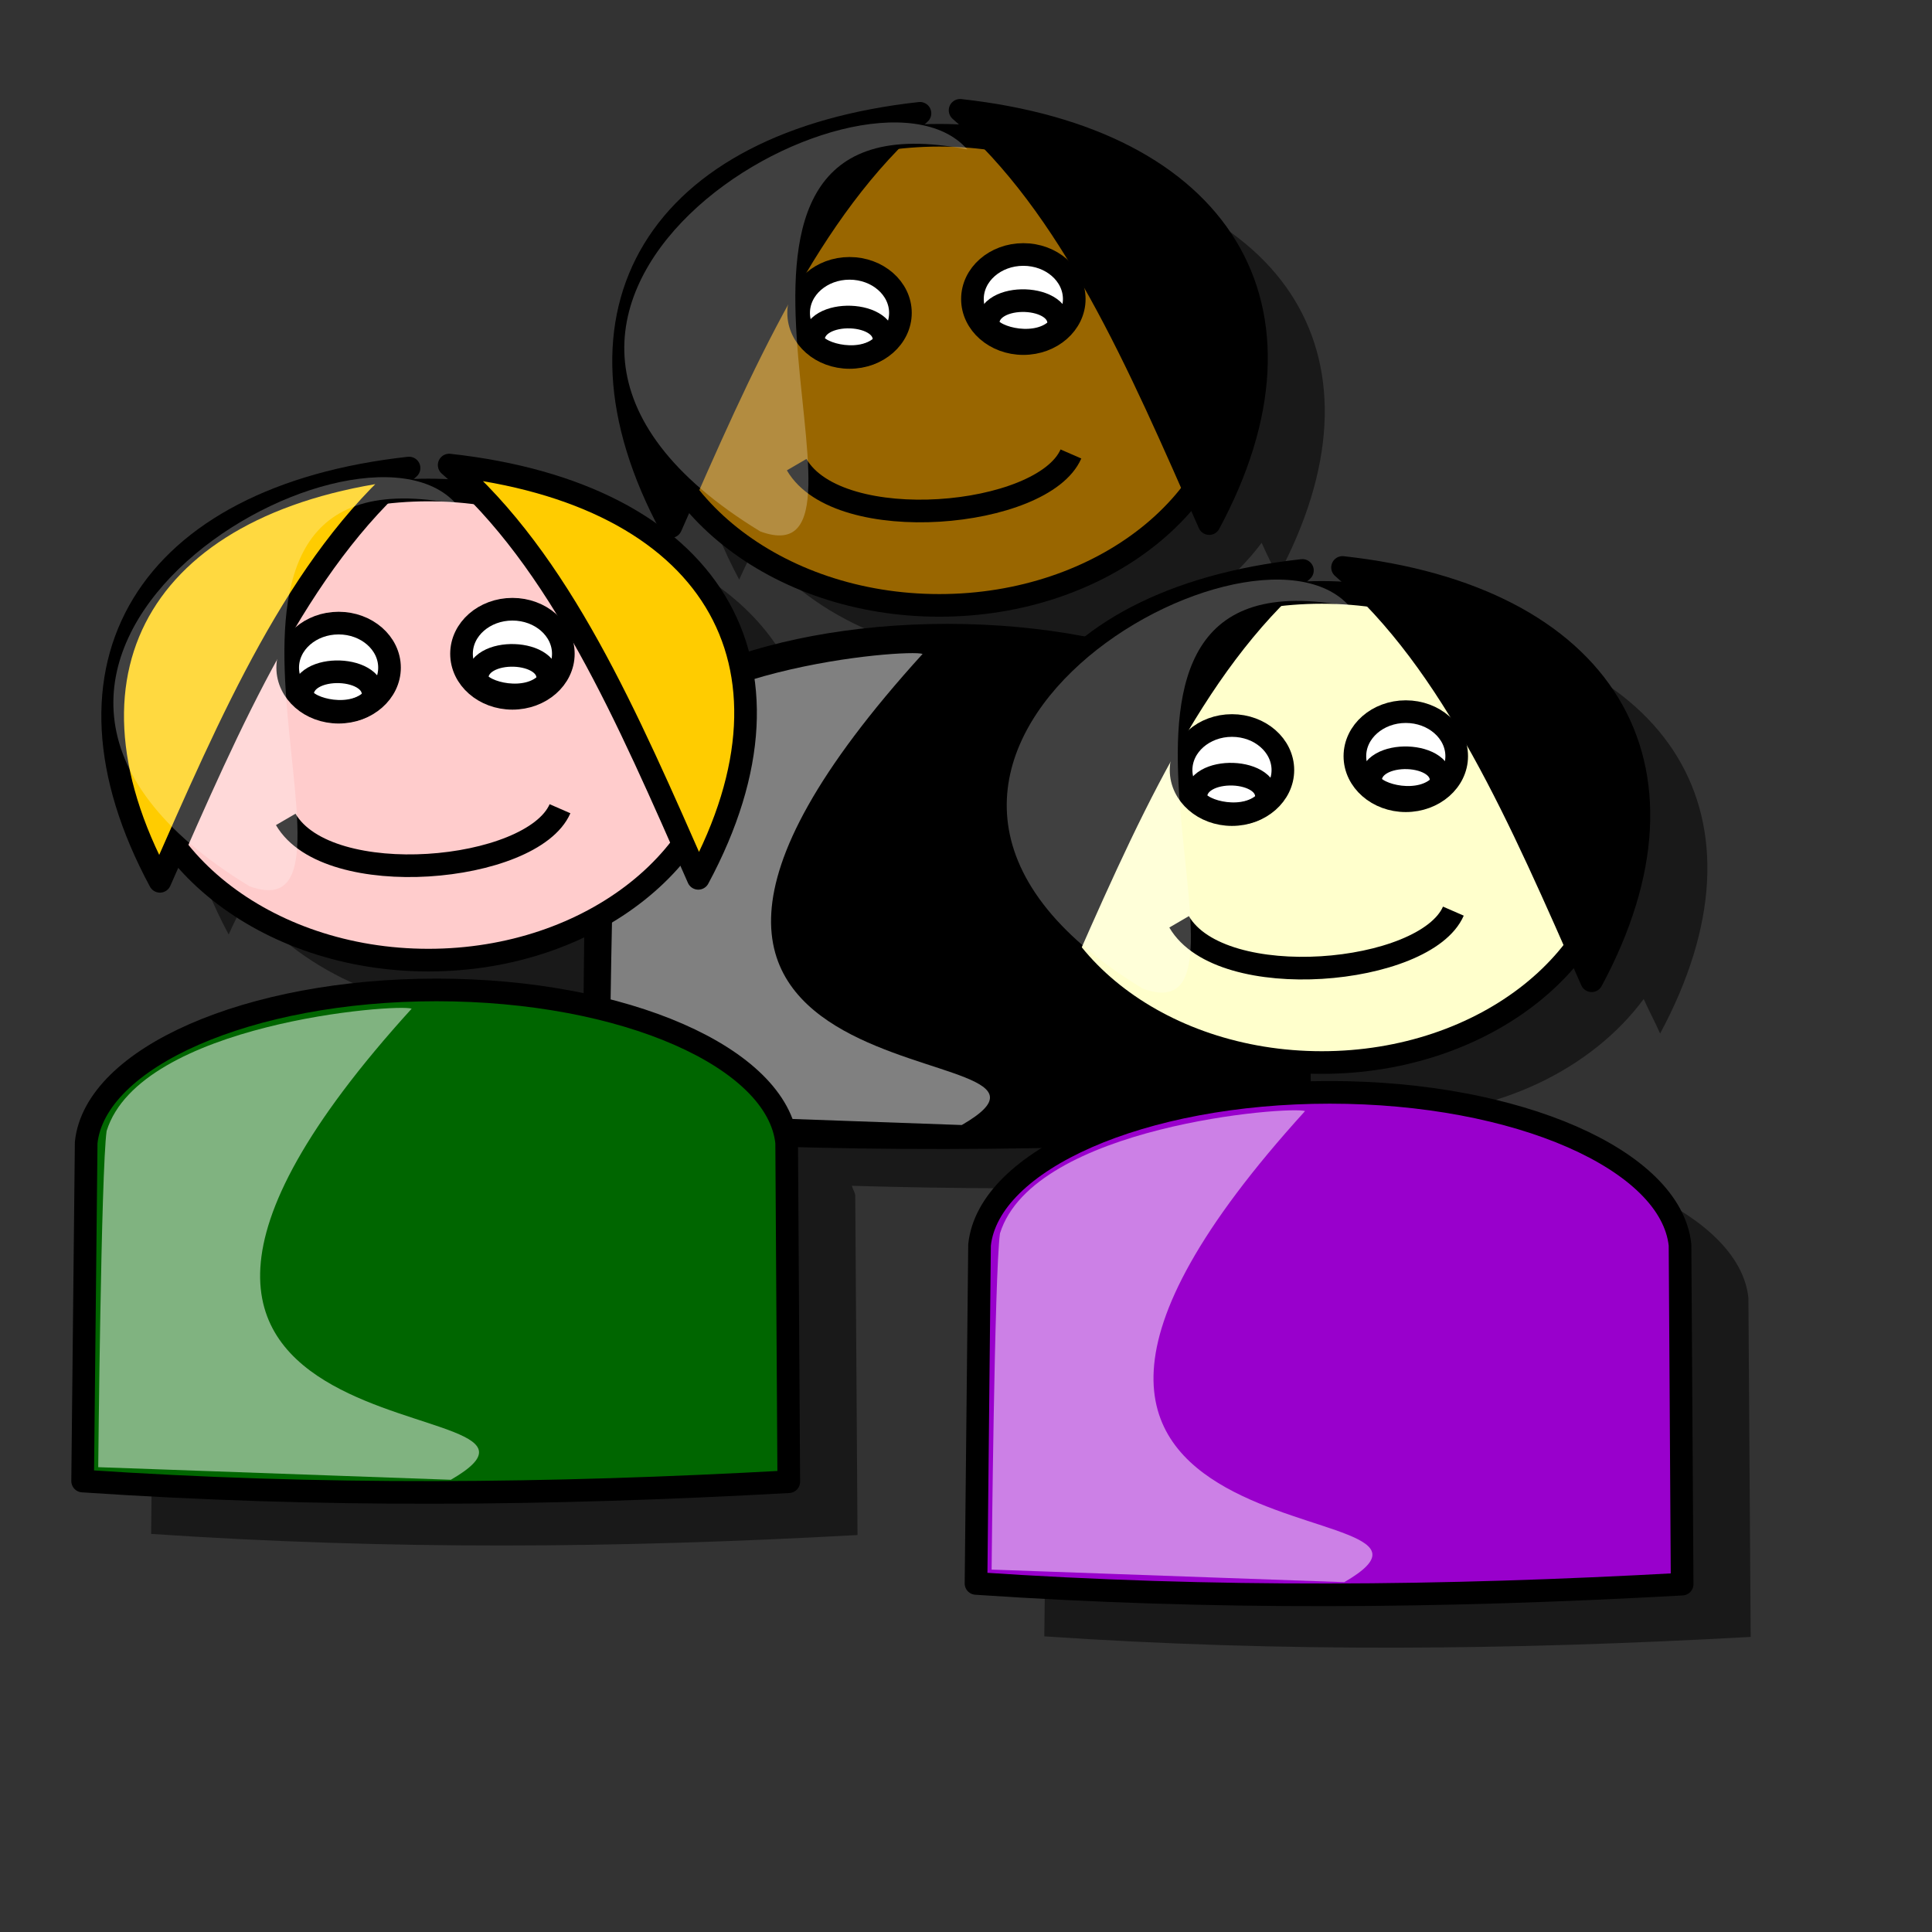 <?xml version="1.0" encoding="UTF-8" standalone="no"?>
<!DOCTYPE svg  PUBLIC '-//W3C//DTD SVG 20010904//EN'  'http://www.w3.org/TR/2001/REC-SVG-20010904/DTD/svg10.dtd'>
<svg xmlns="http://www.w3.org/2000/svg" height="80pt" width="80pt" xmlns:xlink="http://www.w3.org/1999/xlink">
 <rect width="100%" height="100%" fill="#333333" stroke="none"/>
 <g fill-rule="evenodd">
  <path d="m56.781 9.031c0.529 0.457 0.944 1.06 1.438 1.563-0.668-0.085-1.34-0.138-2.031-0.156-0.616-0.352-1.346-0.569-2.157-0.657 0.194-0.178 0.333-0.422 0.531-0.594-8.148 0.897-13.394 4.309-15.374 9.219-0.109 0.225-0.192 0.458-0.282 0.688-0.121 0.369-0.291 0.709-0.375 1.094-0.224 0.888-0.343 1.781-0.25 2.718 0.001 2.773 0.768 5.815 2.531 9.094 0.299-0.679 0.61-1.265 0.907-1.938 2.86 3.758 8.014 6.282 13.937 6.282 5.973 0 11.156-2.565 14-6.375 0.288 0.651 0.586 1.217 0.875 1.875 6.43-11.951 0.659-21.226-13.75-22.813zm-28.187 19.563c0.538 0.465 0.967 1.081 1.468 1.594-0.676-0.088-1.361-0.137-2.062-0.157-0.616-0.361-1.339-0.565-2.156-0.656 0.193-0.178 0.332-0.422 0.531-0.594-8.138 0.896-13.388 4.289-15.375 9.188-0.117 0.24-0.216 0.473-0.312 0.719-0.126 0.384-0.29 0.754-0.376 1.156-0.207 0.861-0.309 1.749-0.218 2.656 0 2.773 0.767 5.815 2.531 9.094 0.295-0.671 0.613-1.242 0.906-1.906 2.866 3.737 8.003 6.249 13.907 6.25 3.432 0 6.62-0.841 9.25-2.282l-0.063 5c-2.658-0.628-5.55-1.062-8.75-1.062-10.382 0-18.848 3.717-19.344 8.406l-0.187 18.688c13.17 0.888 25.655 0.8 39 0.062l-0.125-18.75c-0.02-0.186-0.144-0.349-0.188-0.531 5.777 0.168 11.63 0.19 17.438 0.031-3.801 1.535-6.333 3.685-6.594 6.156l-0.219 18.688c13.17 0.888 25.656 0.769 39 0.031l-0.125-18.719c-0.495-4.689-8.962-8.406-19.343-8.406-0.589 0-1.082 0.133-1.657 0.156l-0.031-1.906c0.421 0.026 0.821 0.094 1.25 0.094 5.991 0 11.162-2.608 14-6.438 0.293 0.664 0.611 1.237 0.906 1.906 6.43-11.95 0.659-21.225-13.75-22.812 0.538 0.465 0.967 1.082 1.469 1.594-0.676-0.088-1.361-0.137-2.063-0.156-0.622-0.364-1.33-0.568-2.156-0.657 0.194-0.178 0.333-0.422 0.532-0.593-5.086 0.56-9.035 2.087-11.813 4.343-2.398-0.487-4.987-0.781-7.781-0.781-4.371 0-8.231 0.758-11.469 1.875-1.188-6.032-6.78-10.262-16.031-11.281z" fill-opacity=".5"/>
  <g stroke="#000000" stroke-width="1.25">
   <g stroke-linejoin="round">
    <path d="m68.18 20.446c0 7.164-7.312 12.978-16.32 12.978-9.009 0-16.32-5.814-16.32-12.978s7.311-12.978 16.32-12.978c9.008-0.001 16.32 5.814 16.32 12.978z" fill="#996600"/>
    <path d="m52.303 35.069c-10.382 0-18.842 3.738-19.337 8.427l-0.196 18.687c13.17 0.888 25.643 0.776 38.987 0.038l-0.117-18.725c-0.496-4.689-8.955-8.427-19.337-8.427z" fill="#0000000d1"/>
    <path d="m50.792 6.256c-6.151 5.314-9.8 13.838-13.754 22.817-6.43-11.951-0.655-21.23 13.754-22.817z"/>
    <path d="m53.007 6.091c6.152 5.314 9.8 13.838 13.754 22.816 6.43-11.95 0.655-21.23-13.754-22.816z"/>
   </g>
   <path d="m49.713 17.275c0 1.358-1.259 2.46-2.81 2.46s-2.81-1.102-2.81-2.46c0-1.357 1.259-2.459 2.81-2.459s2.81 1.102 2.81 2.459z" fill="#ffffff"/>
  </g>
 </g>
 <g stroke="#000000" stroke-width="1.25">
  <path stroke-linejoin="round" d="m44.911 18.87c-0.154-1.918 4.326-1.77 3.863 0.147-1.082 1.18-3.554 0.59-3.863-0.147z" fill="none"/>
  <path d="m59.31 16.51c0 1.357-1.259 2.459-2.811 2.459-1.551 0-2.81-1.102-2.81-2.459 0-1.358 1.259-2.459 2.81-2.459 1.552 0 2.811 1.101 2.811 2.459z" fill-rule="evenodd" fill="#ffffff"/>
  <path stroke-linejoin="round" d="m54.553 17.964c-0.154-1.917 4.326-1.77 3.863 0.147-1.082 1.18-3.554 0.59-3.863-0.147z" fill="none"/>
  <path d="m43.984 25.654c2.318 3.982 13.597 2.95 15.142-0.59" fill="none"/>
 </g>
 <g fill-rule="evenodd">
  <path d="m50.937 36.104c-0.773-0.297-14.988 0.795-16.842 6.751-0.309 2.184-0.463 18.563-0.463 18.563l19.468 0.695c9.116-5.261-25.803 0-2.163-26.009z" fill-opacity=".5" fill="#ffffff"/>
  <path d="m53.409 8.251c-5.562-6.342-31.52 8.85-11.434 21.09 8.035 2.951-6.489-24.629 11.434-21.09z" fill-opacity=".25" fill="#ffffff"/>
  <g stroke="#000000" stroke-width="1.25">
   <g stroke-linejoin="round">
    <path d="m39.972 40.031c0 7.164-7.312 12.978-16.32 12.978-9.009 0-16.321-5.814-16.321-12.978 0-7.164 7.312-12.978 16.321-12.978 9.008 0 16.32 5.814 16.32 12.978z" fill="#ffcccc"/>
    <path d="m24.095 54.654c-10.382 0-18.842 3.739-19.337 8.428l-0.196 18.687c13.17 0.888 25.643 0.775 38.987 0.037l-0.117-18.724c-0.496-4.689-8.955-8.428-19.337-8.428z" fill="#006600"/>
    <path d="m22.584 25.841c-6.152 5.314-9.8 13.839-13.754 22.817-6.43-11.951-0.655-21.23 13.754-22.817z" fill="#ffcc00"/>
    <path d="m24.799 25.676c6.151 5.314 9.799 13.838 13.754 22.817 6.43-11.951 0.655-21.23-13.754-22.817z" fill="#ffcc00"/>
   </g>
   <path d="m21.505 36.861c0 1.357-1.259 2.459-2.81 2.459s-2.811-1.102-2.811-2.459 1.26-2.459 2.811-2.459 2.81 1.102 2.81 2.459z" fill="#ffffff"/>
  </g>
 </g>
 <g stroke="#000000" stroke-width="1.25">
  <path stroke-linejoin="round" d="m16.703 38.455c-0.155-1.917 4.326-1.77 3.863 0.148-1.082 1.18-3.554 0.59-3.863-0.148z" fill="none"/>
  <path d="m31.102 36.095c0 1.358-1.259 2.459-2.811 2.459-1.551 0-2.81-1.101-2.81-2.459 0-1.357 1.259-2.459 2.81-2.459 1.552 0 2.811 1.102 2.811 2.459z" fill-rule="evenodd" fill="#ffffff"/>
  <path stroke-linejoin="round" d="m26.345 37.549c-0.155-1.917 4.326-1.769 3.863 0.148-1.082 1.18-3.554 0.59-3.863-0.148z" fill="none"/>
  <path d="m15.776 45.24c2.317 3.982 13.597 2.949 15.142-0.59" fill="none"/>
 </g>
 <g fill-rule="evenodd">
  <path d="m22.729 55.69c-0.773-0.298-14.988 0.794-16.842 6.75-0.309 2.184-0.464 18.564-0.464 18.564l19.468 0.695c9.116-5.262-25.803 0-2.163-26.009z" fill-opacity=".5" fill="#ffffff"/>
  <path d="m25.201 27.836c-5.562-6.342-31.52 8.849-11.434 21.091 8.035 2.95-6.489-24.631 11.434-21.091z" fill-opacity=".25" fill="#ffffff"/>
  <g stroke="#000000" stroke-width="1.25">
   <g stroke-linejoin="round">
    <path d="m89.295 45.685c0 7.164-7.311 12.978-16.32 12.978s-16.32-5.814-16.32-12.978 7.311-12.978 16.32-12.978 16.32 5.814 16.32 12.978z" fill="#ffffcc"/>
    <path d="m73.418 60.309c-10.382 0-18.842 3.738-19.337 8.427l-0.195 18.687c13.169 0.888 25.642 0.776 38.986 0.038l-0.117-18.725c-0.496-4.689-8.955-8.427-19.337-8.427z" fill="#9900cc"/>
    <path d="m71.907 31.495c-6.151 5.314-9.799 13.839-13.754 22.817-6.43-11.951-0.655-21.23 13.754-22.817z"/>
    <path d="m74.122 31.33c6.152 5.314 9.8 13.838 13.754 22.817 6.43-11.951 0.655-21.23-13.754-22.817z"/>
   </g>
   <path d="m70.828 42.515c0 1.357-1.259 2.459-2.81 2.459s-2.81-1.102-2.81-2.459 1.259-2.459 2.81-2.459 2.81 1.102 2.81 2.459z" fill="#ffffff"/>
  </g>
 </g>
 <g stroke="#000000" stroke-width="1.25">
  <path stroke-linejoin="round" d="m66.026 44.109c-0.154-1.917 4.326-1.77 3.863 0.148-1.082 1.18-3.554 0.59-3.863-0.148z" fill="none"/>
  <path d="m80.425 41.749c0 1.358-1.259 2.46-2.811 2.46-1.551 0-2.81-1.102-2.81-2.46 0-1.357 1.259-2.459 2.81-2.459 1.552 0 2.811 1.102 2.811 2.459z" fill-rule="evenodd" fill="#ffffff"/>
  <path stroke-linejoin="round" d="m75.668 43.204c-0.154-1.918 4.327-1.77 3.863 0.147-1.082 1.18-3.554 0.59-3.863-0.147z" fill="none"/>
  <path d="m65.099 50.894c2.318 3.982 13.597 2.95 15.142-0.59" fill="none"/>
 </g>
 <path d="m72.052 61.344c-0.773-0.298-14.988 0.794-16.842 6.75-0.309 2.184-0.463 18.564-0.463 18.564l19.468 0.695c9.116-5.261-25.803 0-2.163-26.009z" fill-opacity=".5" fill-rule="evenodd" fill="#ffffff"/>
 <path d="m74.524 33.49c-5.562-6.342-31.52 8.849-11.434 21.091 8.035 2.95-6.489-24.631 11.434-21.091z" fill-opacity=".25" fill-rule="evenodd" fill="#ffffff"/>
 <rdf:RDF xmlns:rdf="http://www.w3.org/1999/02/22-rdf-syntax-ns#" xmlns="http://web.resource.org/cc/" xmlns:dc="http://purl.org/dc/elements/1.1/">
  <Work rdf:about="">
   <dc:title>Clipart by Nicu Buculei - head1</dc:title>
   <dc:rights>
    <Agent>
     <dc:title>Nicu Buculei</dc:title>
    </Agent>
   </dc:rights>
   <dc:type rdf:resource="http://purl.org/dc/dcmitype/StillImage"/>
   <license rdf:resource="http://web.resource.org/cc/PublicDomain"/>
  </Work>
  <License rdf:about="http://web.resource.org/cc/PublicDomain">
   <permits rdf:resource="http://web.resource.org/cc/Reproduction"/>
   <permits rdf:resource="http://web.resource.org/cc/Distribution"/>
   <permits rdf:resource="http://web.resource.org/cc/DerivativeWorks"/>
  </License>
 </rdf:RDF>
</svg>
